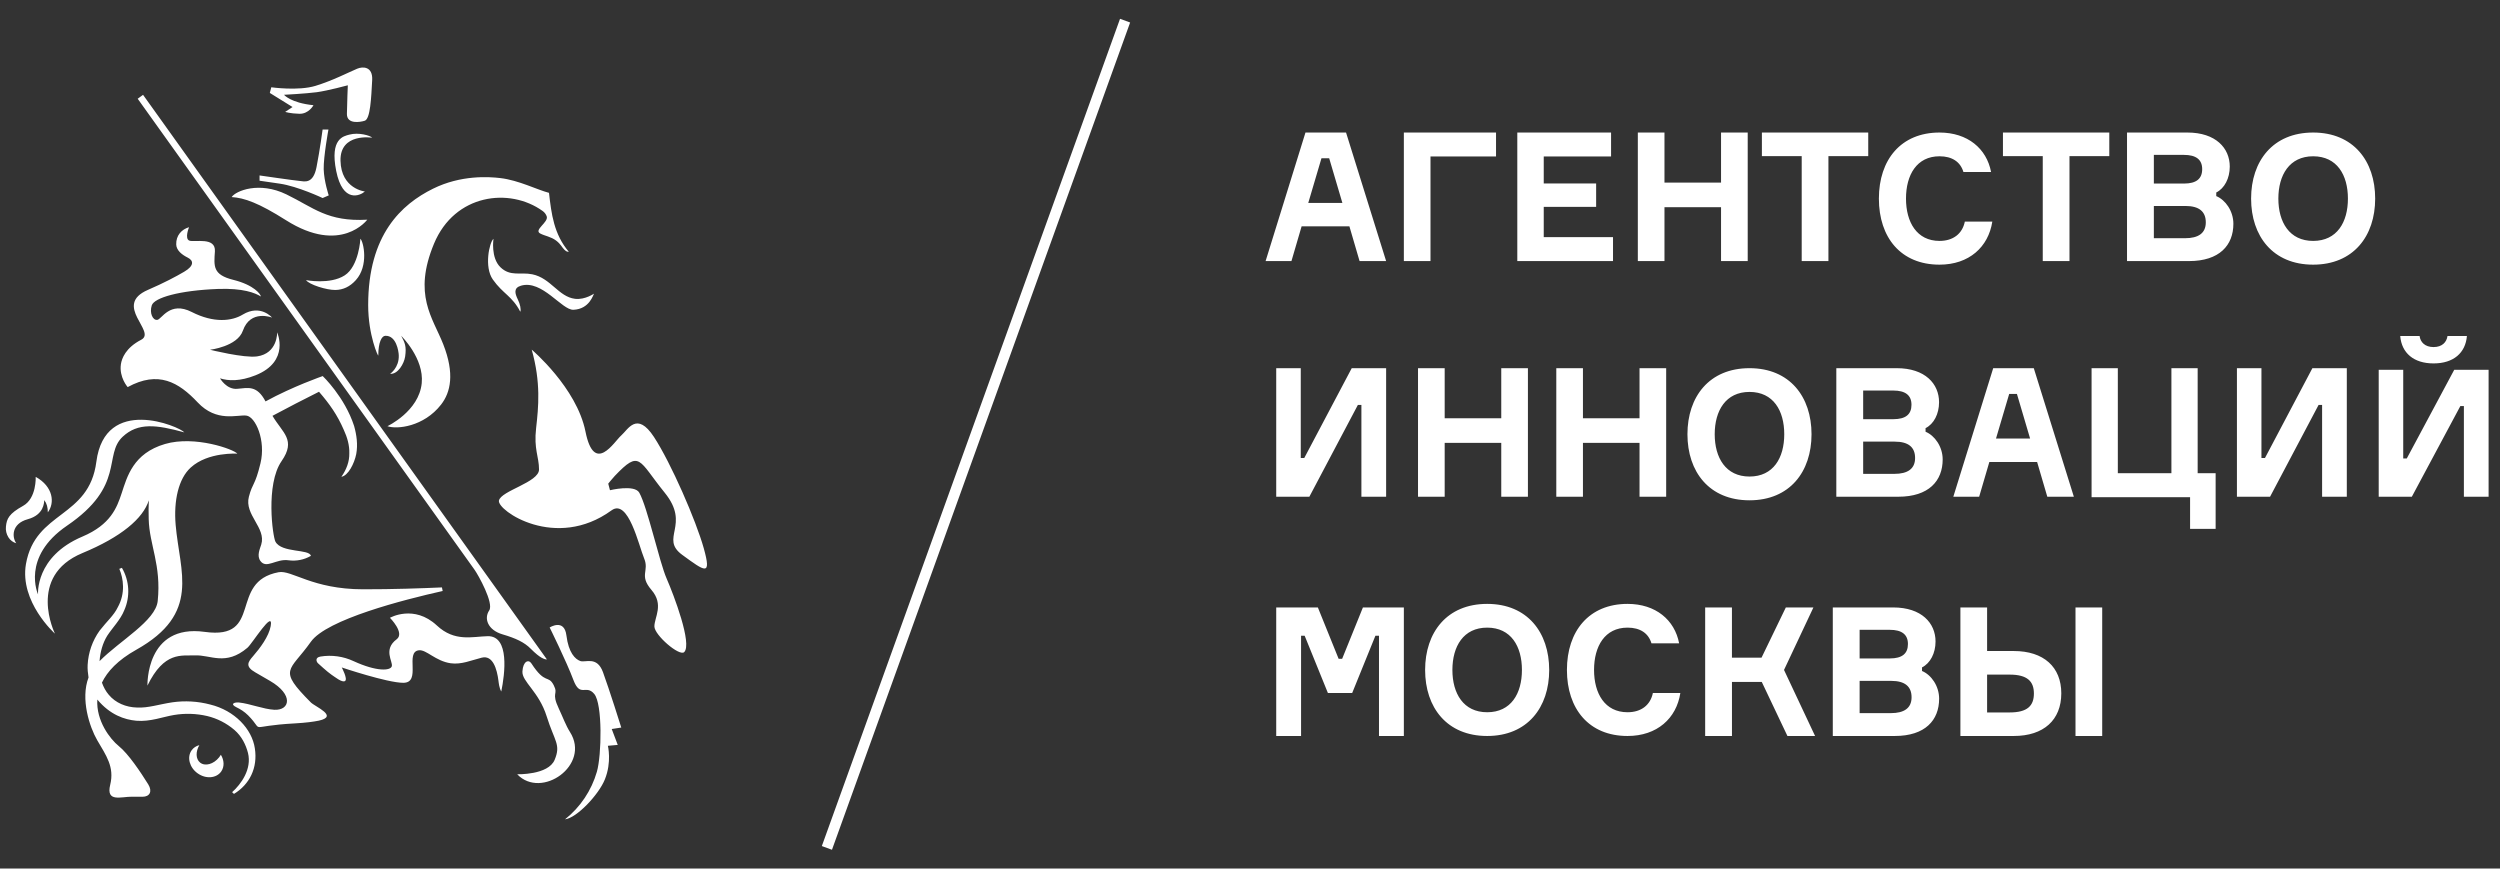 <svg width="213" height="74" viewBox="0 0 213 74" fill="none" xmlns="http://www.w3.org/2000/svg">
<rect x="0" y="0" width="213" height="74" fill="#333333" stroke="none"/>
<g clip-path="url(#clip0_70_1954)">
<path fill-rule="evenodd" clip-rule="evenodd" d="M111.464 17.288H114.37L113.247 13.486H112.588L111.464 17.288ZM114.969 19.284H110.897L110.031 22.244H107.829L111.226 11.292H114.683L118.098 22.244H115.835L114.969 19.284ZM121.878 13.333V22.244H119.608V11.292H127.462V13.333H121.878ZM137.429 20.202V22.244H129.274V11.292H137.263V13.333H131.527V15.634H135.991V17.627H131.527V20.202H137.429ZM148.905 11.292V22.244H146.633V17.656H141.813V22.244H139.543V11.292H141.813V15.558H146.633V11.292H148.905ZM159.174 13.304H155.782V22.244H153.505V13.304H150.113V11.292H159.174V13.304ZM169.745 18.883C169.412 21.042 167.766 22.549 165.245 22.549C161.951 22.549 160.081 20.236 160.081 16.92C160.081 13.604 161.967 11.292 165.245 11.292C167.646 11.292 169.262 12.662 169.639 14.654H167.284C167.026 13.787 166.317 13.315 165.245 13.315C163.311 13.315 162.391 14.897 162.391 16.92C162.391 18.928 163.311 20.526 165.245 20.526C166.408 20.526 167.192 19.918 167.404 18.881L169.745 18.883ZM179.712 13.304H176.32V22.244H174.043V13.304H170.651V11.292H179.712V13.304ZM187.934 18.946C187.934 18.025 187.365 17.549 186.197 17.549H183.508V20.296H186.166C187.305 20.296 187.934 19.865 187.934 18.947V18.946ZM187.626 14.407C187.626 13.596 187.102 13.197 186.073 13.197H183.508V15.639H186.088C187.12 15.635 187.626 15.237 187.626 14.409V14.407ZM190.284 19.067C190.284 20.893 189.1 22.244 186.506 22.244H181.222V11.292H186.365C188.794 11.292 189.976 12.628 189.976 14.192C189.976 15.19 189.531 16.048 188.825 16.4V16.708C189.607 17.03 190.284 17.979 190.284 19.067ZM200.043 16.921C200.043 14.914 199.115 13.315 197.079 13.315C195.059 13.315 194.116 14.914 194.116 16.92C194.116 18.928 195.059 20.526 197.079 20.526C199.115 20.526 200.043 18.928 200.043 16.92V16.921ZM202.365 16.921C202.365 20.115 200.511 22.549 197.079 22.549C193.645 22.549 191.794 20.115 191.794 16.92C191.794 13.726 193.645 11.292 197.079 11.292C200.511 11.292 202.365 13.726 202.365 16.92V16.921ZM110.825 31.369V39.023H111.123L115.168 31.369H118.098V42.321H115.991V34.5H115.691L111.557 42.321H108.734V31.369H110.825ZM130.179 31.369V42.321H127.907V37.733H123.087V42.321H120.815V31.369H123.087V35.635H127.907V31.369H130.179ZM141.958 31.369V42.321H139.688V37.733H134.867V42.321H132.596V31.369H134.867V35.635H139.688V31.369H141.958ZM152.018 36.997C152.018 34.99 151.092 33.392 149.057 33.392C147.034 33.392 146.093 34.989 146.093 36.997C146.093 39.005 147.036 40.601 149.057 40.601C151.092 40.601 152.018 39.006 152.018 36.997ZM154.342 36.997C154.342 40.192 152.488 42.626 149.057 42.626C145.622 42.626 143.77 40.192 143.77 36.997C143.77 33.803 145.622 31.369 149.057 31.369C152.488 31.369 154.342 33.803 154.342 36.997ZM163.166 39.023C163.166 38.102 162.598 37.627 161.429 37.627H158.742V40.373H161.4C162.538 40.373 163.166 39.94 163.166 39.023ZM162.858 34.484C162.858 33.673 162.336 33.274 161.305 33.274H158.742V35.714H161.322C162.354 35.711 162.858 35.313 162.858 34.484ZM165.516 39.144C165.516 40.97 164.332 42.321 161.737 42.321H156.454V31.369H161.599C164.027 31.369 165.208 32.705 165.208 34.269C165.208 35.267 164.764 36.125 164.058 36.477V36.785C164.839 37.107 165.516 38.056 165.516 39.144ZM170.059 37.365H172.965L171.842 33.563H171.183L170.059 37.365ZM173.562 39.361H169.492L168.624 42.321H166.423L169.821 31.369H173.278L176.692 42.321H174.43L173.562 39.361ZM186.595 42.364H178.202V31.369H180.439V40.315H185.004V31.369H187.241V40.315H188.772V45.059H186.595V42.364ZM192.675 31.369V39.023H192.975L197.016 31.369H199.948V42.321H197.843V34.5H197.544L193.409 42.321H190.586V31.369H192.675ZM210.181 28.63C210.06 30.069 209.04 30.963 207.339 30.963C205.641 30.963 204.617 30.069 204.499 28.63H206.151C206.212 29.145 206.602 29.57 207.339 29.57C208.061 29.57 208.449 29.163 208.526 28.63H210.181ZM204.755 31.508V39.064H205.056L209.1 31.508H212.029V42.32H209.923V34.596H209.622L205.489 42.32H202.666V31.508H204.755ZM108.734 51.756H112.283L114.05 56.127H114.352L116.12 51.756H119.608V62.708H117.49V54.165H117.185L115.207 59.041H113.136L111.157 54.165H110.851V62.706H108.734V51.756ZM129.668 57.079C129.668 55.072 128.742 53.474 126.707 53.474C124.685 53.474 123.744 55.071 123.744 57.079C123.744 59.087 124.686 60.683 126.707 60.683C128.742 60.683 129.668 59.088 129.668 57.079ZM131.992 57.079C131.992 60.274 130.136 62.706 126.707 62.706C123.272 62.706 121.42 60.272 121.42 57.079C121.42 53.885 123.272 51.451 126.707 51.451C130.136 51.451 131.991 53.885 131.991 57.079H131.992ZM143.166 59.042C142.835 61.201 141.188 62.706 138.665 62.706C135.374 62.706 133.502 60.395 133.502 57.079C133.502 53.764 135.389 51.451 138.667 51.451C141.067 51.451 142.684 52.82 143.062 54.813H140.705C140.448 53.946 139.738 53.474 138.667 53.474C136.733 53.474 135.813 55.056 135.813 57.079C135.813 59.087 136.733 60.683 138.667 60.683C139.83 60.683 140.614 60.075 140.826 59.042H143.166ZM145.28 51.756H147.561V56.034H150.082L152.152 51.756H154.503L151.998 57.079L154.645 62.706H152.289L150.104 58.103H147.563V62.708H145.28V51.756ZM162.866 59.409C162.866 58.488 162.297 58.011 161.129 58.011H158.44V60.759H161.098C162.236 60.759 162.866 60.328 162.866 59.409ZM162.556 54.87C162.556 54.058 162.034 53.66 161.005 53.66H158.44V56.099H161.02C162.052 56.095 162.556 55.697 162.556 54.87ZM165.214 59.531C165.214 61.356 164.03 62.706 161.436 62.706H156.154V51.754H161.297C163.725 51.754 164.908 53.091 164.908 54.655C164.908 55.651 164.462 56.51 163.756 56.863V57.169C164.539 57.493 165.214 58.442 165.214 59.531ZM176.833 62.706H179.108V51.754H176.833V62.706ZM173.288 59.087C173.288 58.059 172.739 57.477 171.225 57.477H169.301V60.7H171.225C172.739 60.7 173.288 60.129 173.288 59.087ZM167.026 62.706V51.754H169.301V55.467H171.574C174.126 55.467 175.622 56.832 175.622 59.072C175.622 61.341 174.125 62.706 171.574 62.706H167.026ZM18.67 64.523C18.197 65.115 17.473 65.314 17.046 64.97C16.671 64.666 16.659 64.036 16.985 63.487C16.716 63.55 16.478 63.71 16.317 63.938C15.912 64.526 16.147 65.403 16.847 65.894C17.548 66.391 18.445 66.311 18.851 65.725C19.133 65.317 19.101 64.768 18.818 64.306C18.776 64.378 18.727 64.454 18.67 64.523ZM42.639 22.771C41.796 21.957 42.045 20.348 42.045 20.348C41.69 20.649 41.237 22.749 41.988 23.813C42.859 25.047 43.639 25.218 44.329 26.561C44.413 26.37 44.306 25.89 44.126 25.53C43.856 24.982 43.751 24.529 44.387 24.341C46.194 23.813 47.872 26.438 48.859 26.393C50.239 26.334 50.547 25.086 50.607 25.027C50.666 24.966 49.881 25.566 48.993 25.459C47.587 25.288 46.934 23.696 45.354 23.371C44.343 23.164 43.487 23.588 42.639 22.771ZM41.68 52.011C41.211 52.703 41.569 53.681 42.812 54.046C43.932 54.375 44.674 54.719 45.222 55.276C46.028 56.087 46.404 56.189 46.597 56.184L12.188 8.079L11.731 8.413L40.421 48.528C40.751 48.988 42.094 51.395 41.68 52.011ZM41.547 54.203C40.237 54.235 38.737 54.706 37.225 53.295C35.265 51.469 33.223 52.637 33.223 52.637C33.223 52.637 34.513 53.933 33.794 54.467C32.626 55.339 33.486 56.358 33.383 56.76C33.277 57.156 32.101 57.238 30.131 56.332C29.251 55.919 28.269 55.782 27.311 55.937C26.801 56.023 26.972 56.396 27.085 56.503C27.085 56.503 27.915 57.268 28.236 57.48C28.497 57.646 29.156 58.199 29.402 58.019C29.642 57.847 29.118 56.868 29.118 56.868C29.118 56.868 33.001 58.175 34.36 58.175C35.937 58.175 34.459 55.528 35.7 55.403C36.326 55.337 37.109 56.324 38.396 56.51C39.296 56.641 40.16 56.256 41.044 56.033C41.983 55.798 42.339 56.972 42.469 58.006C42.492 58.175 42.527 58.603 42.708 58.917C43.017 57.426 43.432 54.158 41.547 54.203ZM51.372 57.264C50.86 55.875 49.883 56.475 49.446 56.321C49.007 56.168 48.441 55.618 48.259 54.142C48.076 52.665 46.832 53.462 46.832 53.462C46.832 53.462 48.272 56.375 48.851 57.926C49.433 59.475 49.922 58.274 50.63 59.124C51.343 59.974 51.261 64.342 50.856 65.748C50.393 67.354 49.443 68.773 48.14 69.807C49.141 69.69 51.01 67.708 51.533 66.409C52.137 64.918 51.791 63.541 51.791 63.541L52.632 63.466L52.119 62.112L52.932 61.987C52.937 61.987 51.881 58.649 51.372 57.264ZM17.915 60.027C16.859 59.747 15.758 59.683 14.676 59.838C13.541 60.009 12.626 60.331 11.676 60.282C10.731 60.261 9.846 59.887 9.269 59.197C9.008 58.894 8.822 58.539 8.685 58.161C9.141 57.21 10.029 56.245 11.61 55.359C17.139 52.259 15.309 48.764 14.965 44.712C14.79 42.657 15.205 40.782 16.253 39.832C17.732 38.487 20.219 38.653 20.219 38.653C19.937 38.286 16.605 37.084 14.062 37.827C11.338 38.626 10.832 40.614 10.363 42.029C9.958 43.255 9.428 44.698 7.02 45.717C2.971 47.431 3.243 50.644 3.243 50.644C3.243 50.644 1.775 47.47 5.71 44.788C10.709 41.384 8.784 38.766 10.456 37.206C11.761 35.989 13.323 36.183 15.707 36.839C15.28 36.329 8.944 33.649 8.21 39.338C7.587 44.176 3.008 43.502 2.211 48.054C1.653 51.282 4.681 53.987 4.681 53.987C4.681 53.987 2.26 49.098 7.021 47.122C10.316 45.757 12.191 44.181 12.68 42.626C12.652 43.124 12.657 43.652 12.67 44.231C12.723 46.419 13.755 48.128 13.437 51.206C13.262 52.9 10.193 54.591 8.481 56.33C8.54 55.551 8.748 54.793 9.135 54.168C9.567 53.502 10.277 52.787 10.586 51.997C10.842 51.422 10.957 50.794 10.923 50.164C10.888 49.535 10.705 48.923 10.387 48.38C10.309 48.412 10.237 48.442 10.166 48.465C10.513 49.286 10.705 50.531 10.035 51.737C9.704 52.431 9.114 52.922 8.486 53.732C7.875 54.586 7.521 55.6 7.467 56.651C7.45 57 7.485 57.358 7.543 57.72C6.842 59.568 7.641 61.956 8.28 63.061C9.045 64.377 9.764 65.339 9.389 66.865C9.014 68.394 10.33 67.865 11.261 67.879L12.14 67.884C12.754 67.883 13.005 67.434 12.63 66.827C11.977 65.779 10.943 64.229 10.118 63.564C9.383 62.971 8.179 61.41 8.292 59.601C9.378 60.904 10.601 61.313 11.61 61.407C12.796 61.512 13.916 61.062 14.828 60.917C15.767 60.76 16.728 60.791 17.656 61.007C18.508 61.212 19.3 61.617 19.968 62.188C20.599 62.731 20.947 63.454 21.129 64.153C21.472 65.528 20.534 66.817 19.777 67.493C19.823 67.546 19.883 67.595 19.934 67.641C21.258 66.837 21.972 65.434 21.713 63.76C21.472 62.112 19.994 60.535 17.915 60.027ZM16.837 34.28C18.461 36.01 20.208 35.314 20.987 35.408C21.767 35.499 22.667 37.516 22.192 39.472C21.72 41.428 21.53 41.09 21.206 42.316C20.798 43.862 22.698 44.969 22.258 46.395C22.135 46.789 21.863 47.358 22.192 47.801C22.704 48.496 23.536 47.58 24.585 47.737C25.243 47.826 25.912 47.693 26.488 47.36C26.364 46.757 23.998 47.127 23.468 46.151C23.235 45.722 22.615 41.277 23.988 39.291C25.248 37.469 24.078 36.9 23.215 35.428C24.527 34.726 25.849 34.042 27.179 33.377C28.093 34.435 28.735 35.347 29.29 36.623C29.583 37.257 29.784 37.939 29.761 38.623C29.777 39.319 29.521 40.004 29.086 40.623C29.663 40.532 30.19 39.493 30.35 38.691C30.501 37.886 30.386 37.059 30.17 36.294C29.366 33.815 27.496 32.042 27.496 32.042C27.496 32.042 24.968 32.915 22.623 34.2C21.883 32.798 21.139 33.048 20.214 33.127C19.298 33.21 18.745 32.233 18.745 32.233C19.456 32.463 20.444 32.501 21.77 31.975C24.741 30.791 23.613 28.314 23.613 28.314C23.613 28.314 23.675 30.111 21.899 30.366C20.795 30.523 17.895 29.799 17.895 29.799C17.895 29.799 20.218 29.526 20.692 28.178C21.335 26.331 23.179 27.058 23.179 27.058C23.179 27.058 22.196 25.89 20.679 26.803C19.755 27.365 18.22 27.544 16.336 26.582C14.458 25.624 13.776 27.216 13.395 27.255C13.016 27.298 12.719 26.671 12.931 26.017C13.143 25.361 15.304 24.744 18.558 24.619C20.704 24.537 21.757 24.961 22.224 25.262C22.228 25.084 21.649 24.282 19.88 23.844C18.111 23.404 18.227 22.674 18.31 21.417C18.391 20.159 16.579 20.661 16.139 20.503C15.699 20.345 16.107 19.357 16.107 19.357C15.475 19.541 14.991 20.057 15.014 20.827C15.027 21.342 15.516 21.712 16.002 21.953C16.49 22.197 16.57 22.637 15.692 23.152C14.986 23.567 13.97 24.106 12.61 24.695C9.585 26.002 13.364 28.255 12.034 28.945C10.7 29.636 10.376 30.537 10.301 31.031C10.138 32.149 10.878 32.981 10.878 32.981C13.479 31.557 15.211 32.553 16.837 34.28ZM32.231 30.284C32.231 29.163 32.519 28.623 32.825 28.61C33.761 28.572 33.962 29.909 33.975 30.273C34.014 31.338 33.234 31.85 33.234 31.85C33.903 31.907 34.431 30.973 34.518 30.38C34.645 29.5 34.49 29.195 34.182 28.613C34.182 28.613 36.141 30.524 35.932 32.645C35.695 35.05 33.008 36.311 33.008 36.311C33.804 36.599 36.106 36.365 37.58 34.471C38.394 33.427 38.75 31.836 37.763 29.329C36.869 27.053 35.165 25.125 36.977 20.763C38.745 16.51 43.419 15.954 46.23 17.975C46.39 18.087 46.512 18.245 46.579 18.429C46.762 18.933 45.449 19.59 46.025 19.893C46.419 20.105 46.938 20.159 47.385 20.501C47.796 20.814 47.877 21.082 48.086 21.276C48.242 21.424 48.312 21.453 48.464 21.453C47.192 19.952 46.98 18.24 46.775 16.431C45.777 16.173 44.193 15.356 42.628 15.172C41.646 15.055 39.272 14.899 36.891 16.079C34.206 17.406 31.369 19.993 31.369 25.985C31.367 28.564 32.231 30.43 32.231 30.284ZM2.372 44.236C3.753 43.857 3.753 42.821 3.771 42.609C3.993 42.905 4.07 43.229 4.075 43.65C4.686 42.848 4.539 41.458 3.042 40.628C3.042 40.628 3.127 42.453 1.969 43.098C0.763 43.767 0.573 44.194 0.507 44.855C0.47 45.178 0.544 45.502 0.715 45.776C0.872 46.039 1.138 46.222 1.387 46.285C1.022 45.79 0.95 44.624 2.37 44.236H2.372ZM31.292 18.717C27.903 18.911 26.72 17.688 24.404 16.563C22.082 15.433 20.085 16.259 19.736 16.79C20.814 16.857 22.041 17.29 24.366 18.762C29.058 21.733 31.292 18.717 31.292 18.717ZM29.774 11.468C29.281 11.6 28.089 11.796 28.645 14.568C29.205 17.342 30.69 16.67 31.088 16.314C31.088 16.314 29.069 16.102 29.011 13.7C28.954 11.289 31.71 11.733 31.71 11.733C31.545 11.546 30.553 11.258 29.774 11.468ZM59.966 46.73C59.299 44.337 57.172 39.457 55.718 37.23C54.255 35.004 53.508 36.6 52.926 37.104C52.342 37.607 50.633 40.508 49.883 36.77C49.133 33.027 45.302 29.788 45.302 29.788C46.093 32.604 45.881 34.666 45.677 36.474C45.47 38.279 45.925 38.911 45.925 40.001C45.925 41.095 42.68 41.81 42.509 42.65C42.344 43.492 47.342 46.942 52.101 43.484C53.533 42.443 54.423 46.479 54.878 47.571C55.34 48.666 54.421 49.001 55.504 50.262C56.589 51.524 55.754 52.586 55.754 53.372C55.754 54.109 57.901 55.96 58.296 55.556C58.987 54.86 57.42 50.721 56.796 49.292C56.171 47.862 55.172 43.237 54.467 41.976C54.059 41.256 51.969 41.767 51.969 41.767L51.822 41.208C51.822 41.208 52.112 40.833 52.381 40.547C54.55 38.276 54.382 39.202 56.633 41.978C58.88 44.749 56.171 45.846 58.128 47.275C60.087 48.705 60.631 49.124 59.966 46.73ZM24.299 9.533C24.299 9.533 24.715 9.676 25.514 9.694C26.313 9.71 26.708 8.964 26.708 8.964C24.764 8.768 24.197 8.076 24.197 8.076C24.197 8.076 26.049 7.98 26.987 7.856C27.925 7.729 29.634 7.267 29.634 7.267C29.634 7.267 29.569 8.813 29.557 9.71C29.549 10.607 30.692 10.409 31.074 10.288C31.555 10.135 31.628 8.347 31.71 6.816C31.768 5.659 30.919 5.649 30.433 5.854C29.715 6.155 28.357 6.861 26.886 7.313C25.416 7.765 23.114 7.436 23.114 7.436L22.988 7.918L24.924 9.118L24.299 9.533ZM27.484 16.874L28.009 16.647C28.009 16.647 27.608 15.463 27.579 14.414C27.556 13.361 27.983 11.036 27.983 11.036H27.486C27.486 11.036 27.261 12.744 26.967 14.241C26.677 15.737 25.899 15.445 25.519 15.415C25.138 15.387 22.114 14.948 22.114 14.948V15.397L23.835 15.647C25.364 15.869 27.486 16.872 27.486 16.872L27.484 16.874ZM29.369 23.46C28.122 24.265 26.074 23.867 26.074 23.867C26.348 24.256 27.835 24.718 28.584 24.706C29.233 24.691 29.807 24.433 30.317 23.867C31.429 22.641 30.976 20.597 30.705 20.34C30.708 20.34 30.586 22.675 29.369 23.46ZM26.485 59.848C23.619 56.964 24.665 57.255 26.485 54.681C27.832 52.775 34.405 51.093 37.717 50.353L37.652 50.047C35.972 50.123 33.458 50.212 30.932 50.208C26.604 50.205 24.857 48.544 23.735 48.753C19.432 49.565 22.491 54.541 17.444 53.836C12.395 53.134 12.563 58.411 12.563 58.411C13.995 55.475 15.475 55.888 16.615 55.839C17.936 55.781 19.224 56.765 21.077 55.193C21.485 54.85 23.328 51.84 23.063 53.344C22.908 54.222 22.153 55.227 21.552 55.916C21.121 56.409 20.872 56.786 21.747 57.283L22.998 58.009C25.043 59.193 24.704 60.54 23.373 60.473C22.424 60.42 21.304 59.952 20.364 59.853C19.983 59.815 19.551 59.973 20.152 60.264C20.47 60.415 20.828 60.636 21.142 60.95C22.641 62.463 20.849 61.866 25.141 61.632C26.054 61.58 26.703 61.494 27.165 61.399C28.872 61.022 26.861 60.224 26.485 59.848ZM48.56 62.364C48.215 61.821 47.936 61.062 47.615 60.382C46.93 58.937 47.602 59.215 47.179 58.383C46.706 57.462 46.468 58.365 45.276 56.525C45.043 56.158 44.568 56.319 44.511 57.199C44.451 58.078 45.914 58.909 46.579 61.04C47.251 63.178 47.802 63.425 47.257 64.734C46.719 66.046 44.064 65.967 44.064 65.967C46.135 68.141 50.353 65.174 48.56 62.364ZM70.884 72.4L70.02 72.084L95.427 1.602L96.287 1.917L70.884 72.4Z" fill="white"/>
</g>
<defs>
<clipPath id="clip0_70_1954">
<rect width="212" height="74" fill="white" transform="translate(0.5)"/>
</clipPath>
</defs>
</svg>
